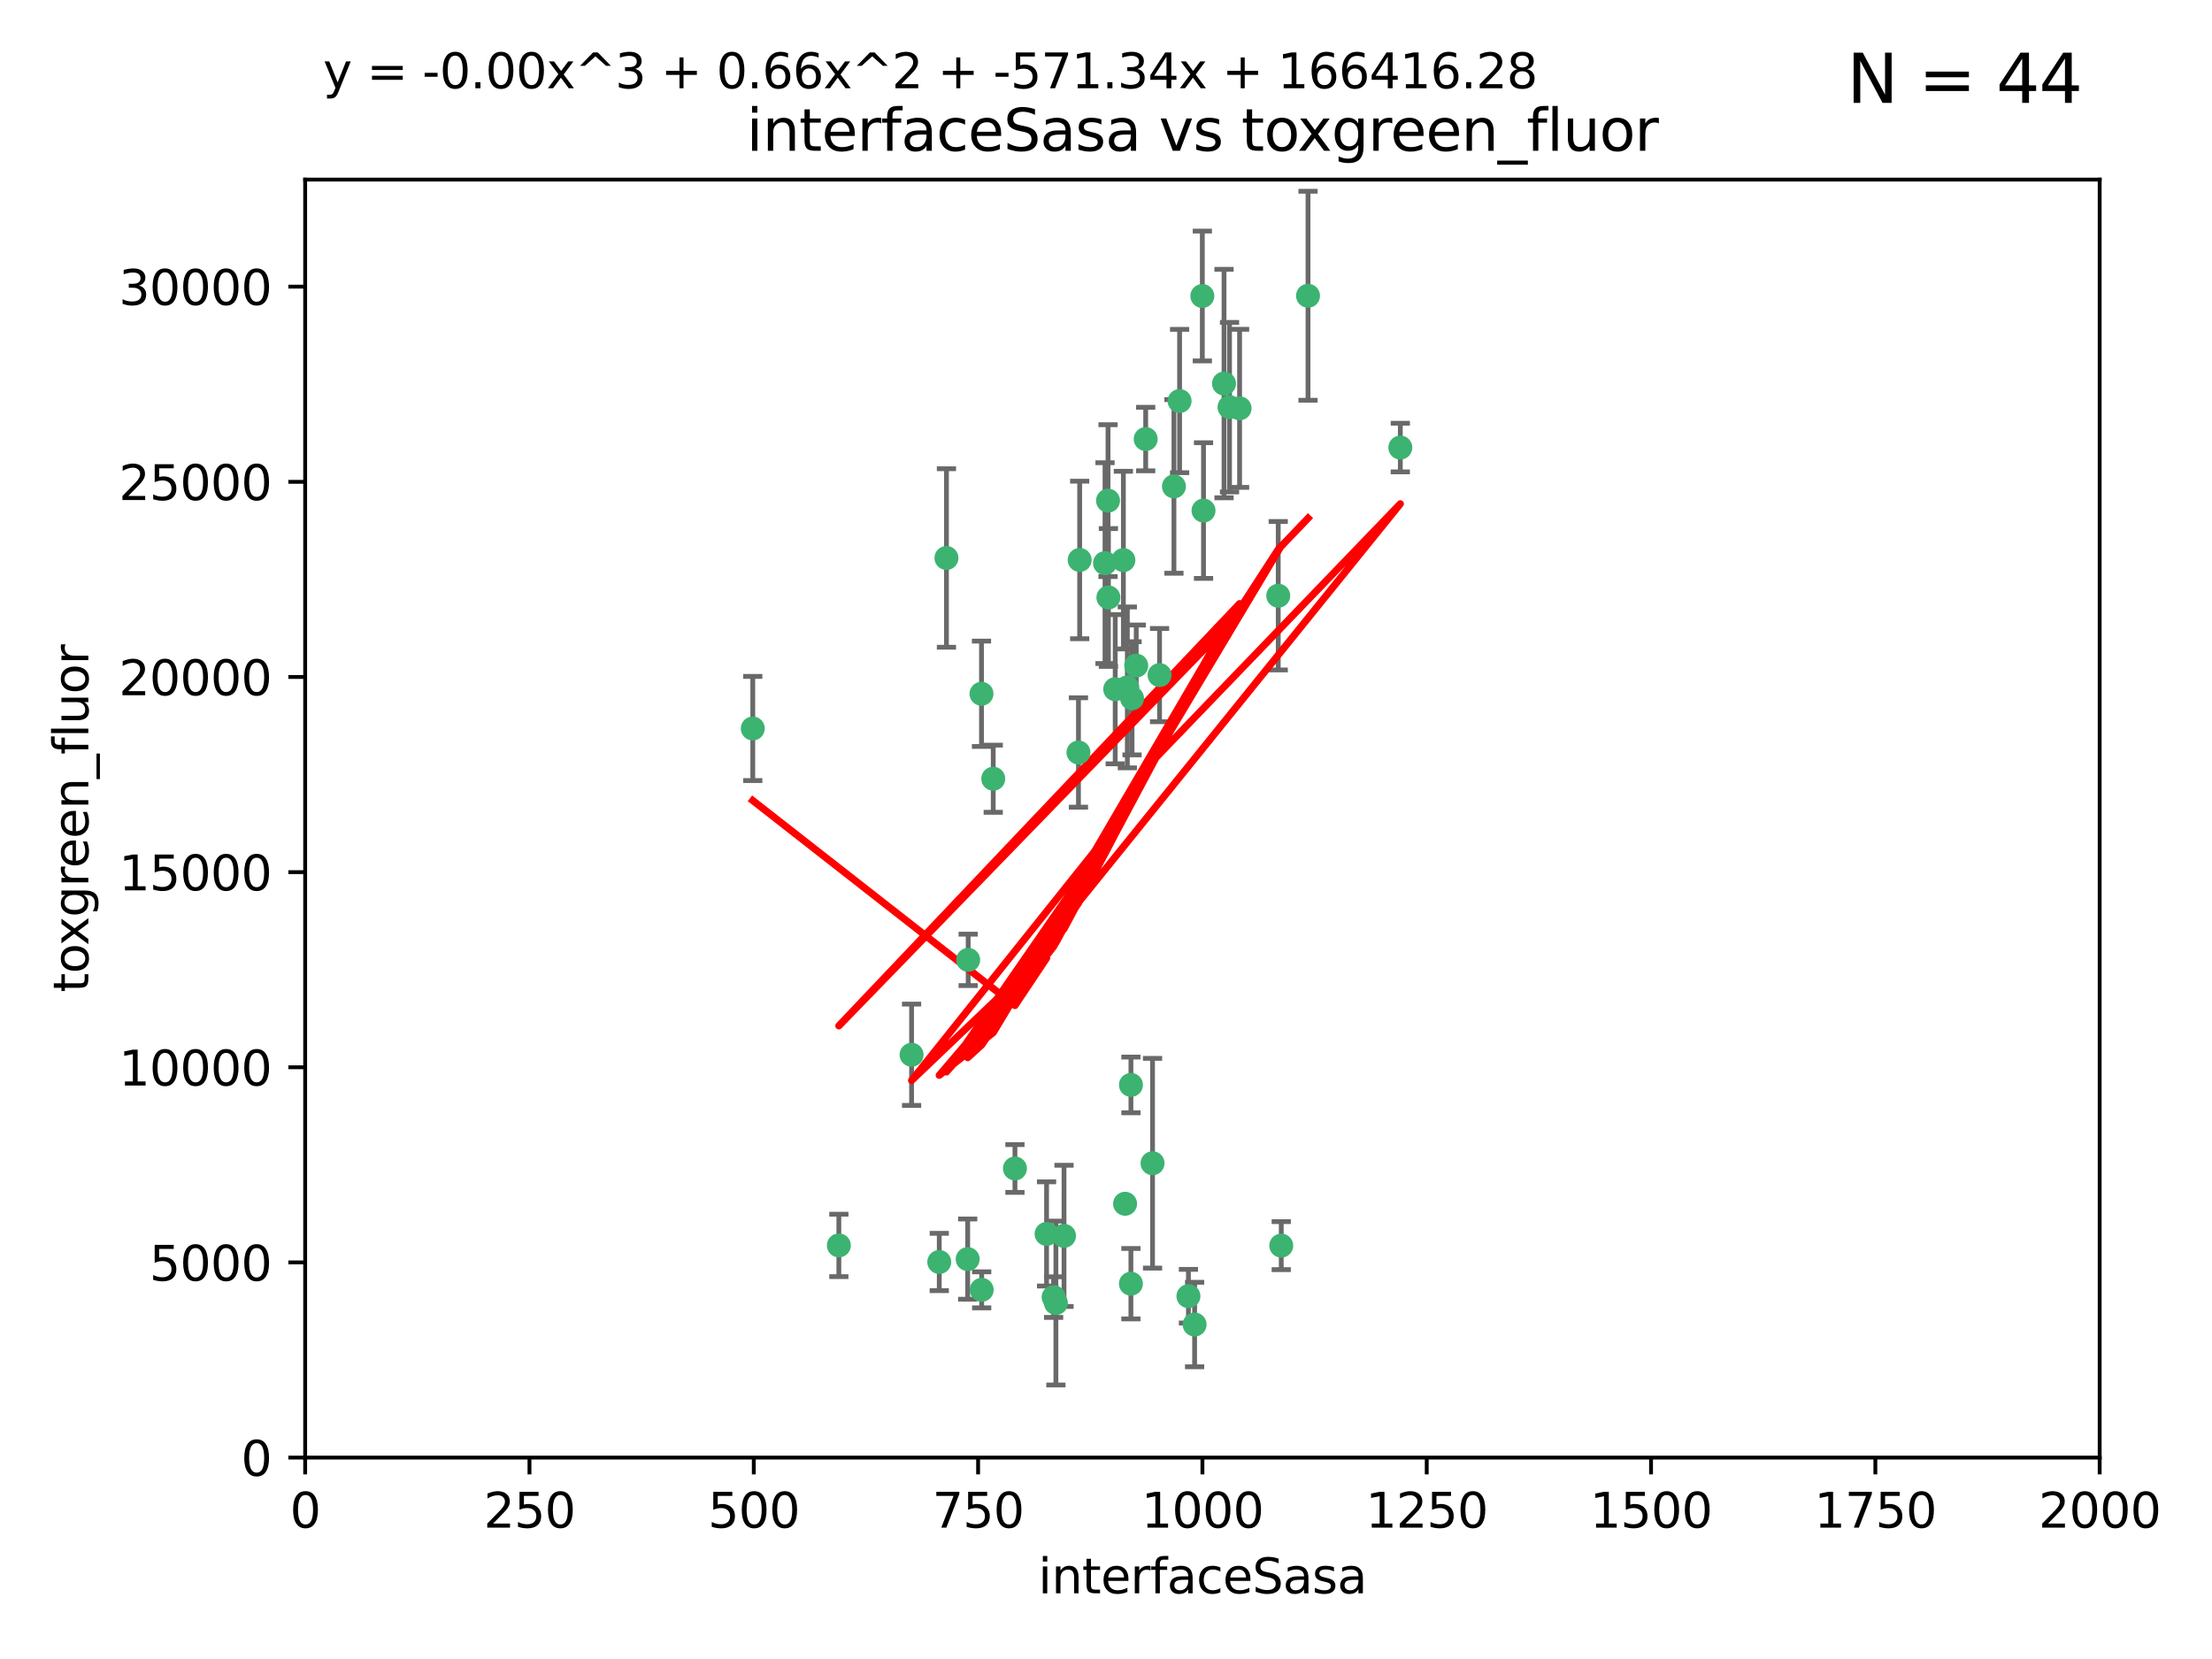<?xml version="1.0" encoding="utf-8" standalone="no"?>
<!DOCTYPE svg PUBLIC "-//W3C//DTD SVG 1.1//EN"
  "http://www.w3.org/Graphics/SVG/1.1/DTD/svg11.dtd">
<svg xmlns:xlink="http://www.w3.org/1999/xlink" width="460.8pt" height="345.6pt" viewBox="0 0 460.8 345.6" xmlns="http://www.w3.org/2000/svg" version="1.1">
 <defs>
  <style type="text/css">*{stroke-linejoin: round; stroke-linecap: butt}</style>
 </defs>
 <g id="figure_1">
  <g id="patch_1">
   <path d="M 0 345.6 
L 460.8 345.6 
L 460.8 0 
L 0 0 
z
" style="fill: #ffffff"/>
  </g>
  <g id="axes_1">
   <g id="patch_2">
    <path d="M 63.571 303.64 
L 437.4 303.64 
L 437.4 37.411 
L 63.571 37.411 
z
" style="fill: #ffffff"/>
   </g>
   <g id="PathCollection_1">
    <defs>
     <path id="m8b35c29a46" d="M 0 1.118 
C 0.297 1.118 0.581 1 0.791 0.791 
C 1 0.581 1.118 0.297 1.118 0 
C 1.118 -0.297 1 -0.581 0.791 -0.791 
C 0.581 -1 0.297 -1.118 0 -1.118 
C -0.297 -1.118 -0.581 -1 -0.791 -0.791 
C -1 -0.581 -1.118 -0.297 -1.118 0 
C -1.118 0.297 -1 0.581 -0.791 0.791 
C -0.581 1 -0.297 1.118 0 1.118 
z
" style="stroke: #3cb371"/>
    </defs>
    <g clip-path="url(#pf14ce7b356)">
     <use xlink:href="#m8b35c29a46" x="272.484" y="61.614" style="fill: #3cb371; stroke: #3cb371"/>
     <use xlink:href="#m8b35c29a46" x="266.28" y="124.1" style="fill: #3cb371; stroke: #3cb371"/>
     <use xlink:href="#m8b35c29a46" x="250.716" y="106.358" style="fill: #3cb371; stroke: #3cb371"/>
     <use xlink:href="#m8b35c29a46" x="254.987" y="79.9" style="fill: #3cb371; stroke: #3cb371"/>
     <use xlink:href="#m8b35c29a46" x="174.75" y="259.442" style="fill: #3cb371; stroke: #3cb371"/>
     <use xlink:href="#m8b35c29a46" x="258.229" y="85.062" style="fill: #3cb371; stroke: #3cb371"/>
     <use xlink:href="#m8b35c29a46" x="241.557" y="140.634" style="fill: #3cb371; stroke: #3cb371"/>
     <use xlink:href="#m8b35c29a46" x="230.194" y="117.306" style="fill: #3cb371; stroke: #3cb371"/>
     <use xlink:href="#m8b35c29a46" x="244.553" y="101.33" style="fill: #3cb371; stroke: #3cb371"/>
     <use xlink:href="#m8b35c29a46" x="232.318" y="143.574" style="fill: #3cb371; stroke: #3cb371"/>
     <use xlink:href="#m8b35c29a46" x="256.134" y="84.817" style="fill: #3cb371; stroke: #3cb371"/>
     <use xlink:href="#m8b35c29a46" x="234.02" y="116.682" style="fill: #3cb371; stroke: #3cb371"/>
     <use xlink:href="#m8b35c29a46" x="238.669" y="91.463" style="fill: #3cb371; stroke: #3cb371"/>
     <use xlink:href="#m8b35c29a46" x="245.731" y="83.54" style="fill: #3cb371; stroke: #3cb371"/>
     <use xlink:href="#m8b35c29a46" x="266.908" y="259.488" style="fill: #3cb371; stroke: #3cb371"/>
     <use xlink:href="#m8b35c29a46" x="240.095" y="242.324" style="fill: #3cb371; stroke: #3cb371"/>
     <use xlink:href="#m8b35c29a46" x="291.711" y="93.237" style="fill: #3cb371; stroke: #3cb371"/>
     <use xlink:href="#m8b35c29a46" x="224.916" y="116.65" style="fill: #3cb371; stroke: #3cb371"/>
     <use xlink:href="#m8b35c29a46" x="250.465" y="61.664" style="fill: #3cb371; stroke: #3cb371"/>
     <use xlink:href="#m8b35c29a46" x="204.462" y="144.527" style="fill: #3cb371; stroke: #3cb371"/>
     <use xlink:href="#m8b35c29a46" x="201.688" y="199.958" style="fill: #3cb371; stroke: #3cb371"/>
     <use xlink:href="#m8b35c29a46" x="230.822" y="104.293" style="fill: #3cb371; stroke: #3cb371"/>
     <use xlink:href="#m8b35c29a46" x="224.662" y="156.754" style="fill: #3cb371; stroke: #3cb371"/>
     <use xlink:href="#m8b35c29a46" x="204.503" y="268.694" style="fill: #3cb371; stroke: #3cb371"/>
     <use xlink:href="#m8b35c29a46" x="236.699" y="138.657" style="fill: #3cb371; stroke: #3cb371"/>
     <use xlink:href="#m8b35c29a46" x="230.901" y="124.464" style="fill: #3cb371; stroke: #3cb371"/>
     <use xlink:href="#m8b35c29a46" x="234.375" y="250.767" style="fill: #3cb371; stroke: #3cb371"/>
     <use xlink:href="#m8b35c29a46" x="221.654" y="257.451" style="fill: #3cb371; stroke: #3cb371"/>
     <use xlink:href="#m8b35c29a46" x="195.666" y="262.896" style="fill: #3cb371; stroke: #3cb371"/>
     <use xlink:href="#m8b35c29a46" x="206.91" y="162.223" style="fill: #3cb371; stroke: #3cb371"/>
     <use xlink:href="#m8b35c29a46" x="235.596" y="226.007" style="fill: #3cb371; stroke: #3cb371"/>
     <use xlink:href="#m8b35c29a46" x="247.573" y="270.018" style="fill: #3cb371; stroke: #3cb371"/>
     <use xlink:href="#m8b35c29a46" x="235.59" y="267.417" style="fill: #3cb371; stroke: #3cb371"/>
     <use xlink:href="#m8b35c29a46" x="201.587" y="262.293" style="fill: #3cb371; stroke: #3cb371"/>
     <use xlink:href="#m8b35c29a46" x="219.488" y="270.21" style="fill: #3cb371; stroke: #3cb371"/>
     <use xlink:href="#m8b35c29a46" x="248.859" y="275.924" style="fill: #3cb371; stroke: #3cb371"/>
     <use xlink:href="#m8b35c29a46" x="235.826" y="145.468" style="fill: #3cb371; stroke: #3cb371"/>
     <use xlink:href="#m8b35c29a46" x="219.963" y="271.445" style="fill: #3cb371; stroke: #3cb371"/>
     <use xlink:href="#m8b35c29a46" x="189.899" y="219.726" style="fill: #3cb371; stroke: #3cb371"/>
     <use xlink:href="#m8b35c29a46" x="234.846" y="143.2" style="fill: #3cb371; stroke: #3cb371"/>
     <use xlink:href="#m8b35c29a46" x="197.163" y="116.24" style="fill: #3cb371; stroke: #3cb371"/>
     <use xlink:href="#m8b35c29a46" x="218.019" y="257.051" style="fill: #3cb371; stroke: #3cb371"/>
     <use xlink:href="#m8b35c29a46" x="211.432" y="243.416" style="fill: #3cb371; stroke: #3cb371"/>
     <use xlink:href="#m8b35c29a46" x="156.817" y="151.755" style="fill: #3cb371; stroke: #3cb371"/>
    </g>
   </g>
   <g id="matplotlib.axis_1">
    <g id="xtick_1">
     <g id="line2d_1">
      <defs>
       <path id="md359448b0b" d="M 0 0 
L 0 3.5 
" style="stroke: #000000; stroke-width: 0.8"/>
      </defs>
      <g>
       <use xlink:href="#md359448b0b" x="63.571" y="303.64" style="stroke: #000000; stroke-width: 0.8"/>
      </g>
     </g>
     <g id="text_1">
      <!-- 0 -->
      <g transform="translate(60.39 318.238)scale(0.1 -0.1)">
       <defs>
        <path id="DejaVuSans-30" d="M 2034 4250 
Q 1547 4250 1301 3770 
Q 1056 3291 1056 2328 
Q 1056 1369 1301 889 
Q 1547 409 2034 409 
Q 2525 409 2770 889 
Q 3016 1369 3016 2328 
Q 3016 3291 2770 3770 
Q 2525 4250 2034 4250 
z
M 2034 4750 
Q 2819 4750 3233 4129 
Q 3647 3509 3647 2328 
Q 3647 1150 3233 529 
Q 2819 -91 2034 -91 
Q 1250 -91 836 529 
Q 422 1150 422 2328 
Q 422 3509 836 4129 
Q 1250 4750 2034 4750 
z
" transform="scale(0.016)"/>
       </defs>
       <use xlink:href="#DejaVuSans-30"/>
      </g>
     </g>
    </g>
    <g id="xtick_2">
     <g id="line2d_2">
      <g>
       <use xlink:href="#md359448b0b" x="110.3" y="303.64" style="stroke: #000000; stroke-width: 0.8"/>
      </g>
     </g>
     <g id="text_2">
      <!-- 250 -->
      <g transform="translate(100.756 318.238)scale(0.1 -0.1)">
       <defs>
        <path id="DejaVuSans-32" d="M 1228 531 
L 3431 531 
L 3431 0 
L 469 0 
L 469 531 
Q 828 903 1448 1529 
Q 2069 2156 2228 2338 
Q 2531 2678 2651 2914 
Q 2772 3150 2772 3378 
Q 2772 3750 2511 3984 
Q 2250 4219 1831 4219 
Q 1534 4219 1204 4116 
Q 875 4013 500 3803 
L 500 4441 
Q 881 4594 1212 4672 
Q 1544 4750 1819 4750 
Q 2544 4750 2975 4387 
Q 3406 4025 3406 3419 
Q 3406 3131 3298 2873 
Q 3191 2616 2906 2266 
Q 2828 2175 2409 1742 
Q 1991 1309 1228 531 
z
" transform="scale(0.016)"/>
        <path id="DejaVuSans-35" d="M 691 4666 
L 3169 4666 
L 3169 4134 
L 1269 4134 
L 1269 2991 
Q 1406 3038 1543 3061 
Q 1681 3084 1819 3084 
Q 2600 3084 3056 2656 
Q 3513 2228 3513 1497 
Q 3513 744 3044 326 
Q 2575 -91 1722 -91 
Q 1428 -91 1123 -41 
Q 819 9 494 109 
L 494 744 
Q 775 591 1075 516 
Q 1375 441 1709 441 
Q 2250 441 2565 725 
Q 2881 1009 2881 1497 
Q 2881 1984 2565 2268 
Q 2250 2553 1709 2553 
Q 1456 2553 1204 2497 
Q 953 2441 691 2322 
L 691 4666 
z
" transform="scale(0.016)"/>
       </defs>
       <use xlink:href="#DejaVuSans-32"/>
       <use xlink:href="#DejaVuSans-35" x="63.623"/>
       <use xlink:href="#DejaVuSans-30" x="127.246"/>
      </g>
     </g>
    </g>
    <g id="xtick_3">
     <g id="line2d_3">
      <g>
       <use xlink:href="#md359448b0b" x="157.028" y="303.64" style="stroke: #000000; stroke-width: 0.8"/>
      </g>
     </g>
     <g id="text_3">
      <!-- 500 -->
      <g transform="translate(147.485 318.238)scale(0.1 -0.1)">
       <use xlink:href="#DejaVuSans-35"/>
       <use xlink:href="#DejaVuSans-30" x="63.623"/>
       <use xlink:href="#DejaVuSans-30" x="127.246"/>
      </g>
     </g>
    </g>
    <g id="xtick_4">
     <g id="line2d_4">
      <g>
       <use xlink:href="#md359448b0b" x="203.757" y="303.64" style="stroke: #000000; stroke-width: 0.8"/>
      </g>
     </g>
     <g id="text_4">
      <!-- 750 -->
      <g transform="translate(194.213 318.238)scale(0.1 -0.1)">
       <defs>
        <path id="DejaVuSans-37" d="M 525 4666 
L 3525 4666 
L 3525 4397 
L 1831 0 
L 1172 0 
L 2766 4134 
L 525 4134 
L 525 4666 
z
" transform="scale(0.016)"/>
       </defs>
       <use xlink:href="#DejaVuSans-37"/>
       <use xlink:href="#DejaVuSans-35" x="63.623"/>
       <use xlink:href="#DejaVuSans-30" x="127.246"/>
      </g>
     </g>
    </g>
    <g id="xtick_5">
     <g id="line2d_5">
      <g>
       <use xlink:href="#md359448b0b" x="250.486" y="303.64" style="stroke: #000000; stroke-width: 0.8"/>
      </g>
     </g>
     <g id="text_5">
      <!-- 1000 -->
      <g transform="translate(237.761 318.238)scale(0.1 -0.1)">
       <defs>
        <path id="DejaVuSans-31" d="M 794 531 
L 1825 531 
L 1825 4091 
L 703 3866 
L 703 4441 
L 1819 4666 
L 2450 4666 
L 2450 531 
L 3481 531 
L 3481 0 
L 794 0 
L 794 531 
z
" transform="scale(0.016)"/>
       </defs>
       <use xlink:href="#DejaVuSans-31"/>
       <use xlink:href="#DejaVuSans-30" x="63.623"/>
       <use xlink:href="#DejaVuSans-30" x="127.246"/>
       <use xlink:href="#DejaVuSans-30" x="190.869"/>
      </g>
     </g>
    </g>
    <g id="xtick_6">
     <g id="line2d_6">
      <g>
       <use xlink:href="#md359448b0b" x="297.214" y="303.64" style="stroke: #000000; stroke-width: 0.8"/>
      </g>
     </g>
     <g id="text_6">
      <!-- 1250 -->
      <g transform="translate(284.489 318.238)scale(0.1 -0.1)">
       <use xlink:href="#DejaVuSans-31"/>
       <use xlink:href="#DejaVuSans-32" x="63.623"/>
       <use xlink:href="#DejaVuSans-35" x="127.246"/>
       <use xlink:href="#DejaVuSans-30" x="190.869"/>
      </g>
     </g>
    </g>
    <g id="xtick_7">
     <g id="line2d_7">
      <g>
       <use xlink:href="#md359448b0b" x="343.943" y="303.64" style="stroke: #000000; stroke-width: 0.8"/>
      </g>
     </g>
     <g id="text_7">
      <!-- 1500 -->
      <g transform="translate(331.218 318.238)scale(0.1 -0.1)">
       <use xlink:href="#DejaVuSans-31"/>
       <use xlink:href="#DejaVuSans-35" x="63.623"/>
       <use xlink:href="#DejaVuSans-30" x="127.246"/>
       <use xlink:href="#DejaVuSans-30" x="190.869"/>
      </g>
     </g>
    </g>
    <g id="xtick_8">
     <g id="line2d_8">
      <g>
       <use xlink:href="#md359448b0b" x="390.671" y="303.64" style="stroke: #000000; stroke-width: 0.8"/>
      </g>
     </g>
     <g id="text_8">
      <!-- 1750 -->
      <g transform="translate(377.946 318.238)scale(0.1 -0.1)">
       <use xlink:href="#DejaVuSans-31"/>
       <use xlink:href="#DejaVuSans-37" x="63.623"/>
       <use xlink:href="#DejaVuSans-35" x="127.246"/>
       <use xlink:href="#DejaVuSans-30" x="190.869"/>
      </g>
     </g>
    </g>
    <g id="xtick_9">
     <g id="line2d_9">
      <g>
       <use xlink:href="#md359448b0b" x="437.4" y="303.64" style="stroke: #000000; stroke-width: 0.8"/>
      </g>
     </g>
     <g id="text_9">
      <!-- 2000 -->
      <g transform="translate(424.675 318.238)scale(0.1 -0.1)">
       <use xlink:href="#DejaVuSans-32"/>
       <use xlink:href="#DejaVuSans-30" x="63.623"/>
       <use xlink:href="#DejaVuSans-30" x="127.246"/>
       <use xlink:href="#DejaVuSans-30" x="190.869"/>
      </g>
     </g>
    </g>
    <g id="text_10">
     <!-- interfaceSasa -->
     <g transform="translate(216.279 331.917)scale(0.1 -0.1)">
      <defs>
       <path id="DejaVuSans-69" d="M 603 3500 
L 1178 3500 
L 1178 0 
L 603 0 
L 603 3500 
z
M 603 4863 
L 1178 4863 
L 1178 4134 
L 603 4134 
L 603 4863 
z
" transform="scale(0.016)"/>
       <path id="DejaVuSans-6e" d="M 3513 2113 
L 3513 0 
L 2938 0 
L 2938 2094 
Q 2938 2591 2744 2837 
Q 2550 3084 2163 3084 
Q 1697 3084 1428 2787 
Q 1159 2491 1159 1978 
L 1159 0 
L 581 0 
L 581 3500 
L 1159 3500 
L 1159 2956 
Q 1366 3272 1645 3428 
Q 1925 3584 2291 3584 
Q 2894 3584 3203 3211 
Q 3513 2838 3513 2113 
z
" transform="scale(0.016)"/>
       <path id="DejaVuSans-74" d="M 1172 4494 
L 1172 3500 
L 2356 3500 
L 2356 3053 
L 1172 3053 
L 1172 1153 
Q 1172 725 1289 603 
Q 1406 481 1766 481 
L 2356 481 
L 2356 0 
L 1766 0 
Q 1100 0 847 248 
Q 594 497 594 1153 
L 594 3053 
L 172 3053 
L 172 3500 
L 594 3500 
L 594 4494 
L 1172 4494 
z
" transform="scale(0.016)"/>
       <path id="DejaVuSans-65" d="M 3597 1894 
L 3597 1613 
L 953 1613 
Q 991 1019 1311 708 
Q 1631 397 2203 397 
Q 2534 397 2845 478 
Q 3156 559 3463 722 
L 3463 178 
Q 3153 47 2828 -22 
Q 2503 -91 2169 -91 
Q 1331 -91 842 396 
Q 353 884 353 1716 
Q 353 2575 817 3079 
Q 1281 3584 2069 3584 
Q 2775 3584 3186 3129 
Q 3597 2675 3597 1894 
z
M 3022 2063 
Q 3016 2534 2758 2815 
Q 2500 3097 2075 3097 
Q 1594 3097 1305 2825 
Q 1016 2553 972 2059 
L 3022 2063 
z
" transform="scale(0.016)"/>
       <path id="DejaVuSans-72" d="M 2631 2963 
Q 2534 3019 2420 3045 
Q 2306 3072 2169 3072 
Q 1681 3072 1420 2755 
Q 1159 2438 1159 1844 
L 1159 0 
L 581 0 
L 581 3500 
L 1159 3500 
L 1159 2956 
Q 1341 3275 1631 3429 
Q 1922 3584 2338 3584 
Q 2397 3584 2469 3576 
Q 2541 3569 2628 3553 
L 2631 2963 
z
" transform="scale(0.016)"/>
       <path id="DejaVuSans-66" d="M 2375 4863 
L 2375 4384 
L 1825 4384 
Q 1516 4384 1395 4259 
Q 1275 4134 1275 3809 
L 1275 3500 
L 2222 3500 
L 2222 3053 
L 1275 3053 
L 1275 0 
L 697 0 
L 697 3053 
L 147 3053 
L 147 3500 
L 697 3500 
L 697 3744 
Q 697 4328 969 4595 
Q 1241 4863 1831 4863 
L 2375 4863 
z
" transform="scale(0.016)"/>
       <path id="DejaVuSans-61" d="M 2194 1759 
Q 1497 1759 1228 1600 
Q 959 1441 959 1056 
Q 959 750 1161 570 
Q 1363 391 1709 391 
Q 2188 391 2477 730 
Q 2766 1069 2766 1631 
L 2766 1759 
L 2194 1759 
z
M 3341 1997 
L 3341 0 
L 2766 0 
L 2766 531 
Q 2569 213 2275 61 
Q 1981 -91 1556 -91 
Q 1019 -91 701 211 
Q 384 513 384 1019 
Q 384 1609 779 1909 
Q 1175 2209 1959 2209 
L 2766 2209 
L 2766 2266 
Q 2766 2663 2505 2880 
Q 2244 3097 1772 3097 
Q 1472 3097 1187 3025 
Q 903 2953 641 2809 
L 641 3341 
Q 956 3463 1253 3523 
Q 1550 3584 1831 3584 
Q 2591 3584 2966 3190 
Q 3341 2797 3341 1997 
z
" transform="scale(0.016)"/>
       <path id="DejaVuSans-63" d="M 3122 3366 
L 3122 2828 
Q 2878 2963 2633 3030 
Q 2388 3097 2138 3097 
Q 1578 3097 1268 2742 
Q 959 2388 959 1747 
Q 959 1106 1268 751 
Q 1578 397 2138 397 
Q 2388 397 2633 464 
Q 2878 531 3122 666 
L 3122 134 
Q 2881 22 2623 -34 
Q 2366 -91 2075 -91 
Q 1284 -91 818 406 
Q 353 903 353 1747 
Q 353 2603 823 3093 
Q 1294 3584 2113 3584 
Q 2378 3584 2631 3529 
Q 2884 3475 3122 3366 
z
" transform="scale(0.016)"/>
       <path id="DejaVuSans-53" d="M 3425 4513 
L 3425 3897 
Q 3066 4069 2747 4153 
Q 2428 4238 2131 4238 
Q 1616 4238 1336 4038 
Q 1056 3838 1056 3469 
Q 1056 3159 1242 3001 
Q 1428 2844 1947 2747 
L 2328 2669 
Q 3034 2534 3370 2195 
Q 3706 1856 3706 1288 
Q 3706 609 3251 259 
Q 2797 -91 1919 -91 
Q 1588 -91 1214 -16 
Q 841 59 441 206 
L 441 856 
Q 825 641 1194 531 
Q 1563 422 1919 422 
Q 2459 422 2753 634 
Q 3047 847 3047 1241 
Q 3047 1584 2836 1778 
Q 2625 1972 2144 2069 
L 1759 2144 
Q 1053 2284 737 2584 
Q 422 2884 422 3419 
Q 422 4038 858 4394 
Q 1294 4750 2059 4750 
Q 2388 4750 2728 4690 
Q 3069 4631 3425 4513 
z
" transform="scale(0.016)"/>
       <path id="DejaVuSans-73" d="M 2834 3397 
L 2834 2853 
Q 2591 2978 2328 3040 
Q 2066 3103 1784 3103 
Q 1356 3103 1142 2972 
Q 928 2841 928 2578 
Q 928 2378 1081 2264 
Q 1234 2150 1697 2047 
L 1894 2003 
Q 2506 1872 2764 1633 
Q 3022 1394 3022 966 
Q 3022 478 2636 193 
Q 2250 -91 1575 -91 
Q 1294 -91 989 -36 
Q 684 19 347 128 
L 347 722 
Q 666 556 975 473 
Q 1284 391 1588 391 
Q 1994 391 2212 530 
Q 2431 669 2431 922 
Q 2431 1156 2273 1281 
Q 2116 1406 1581 1522 
L 1381 1569 
Q 847 1681 609 1914 
Q 372 2147 372 2553 
Q 372 3047 722 3315 
Q 1072 3584 1716 3584 
Q 2034 3584 2315 3537 
Q 2597 3491 2834 3397 
z
" transform="scale(0.016)"/>
      </defs>
      <use xlink:href="#DejaVuSans-69"/>
      <use xlink:href="#DejaVuSans-6e" x="27.783"/>
      <use xlink:href="#DejaVuSans-74" x="91.162"/>
      <use xlink:href="#DejaVuSans-65" x="130.371"/>
      <use xlink:href="#DejaVuSans-72" x="191.895"/>
      <use xlink:href="#DejaVuSans-66" x="233.008"/>
      <use xlink:href="#DejaVuSans-61" x="268.213"/>
      <use xlink:href="#DejaVuSans-63" x="329.492"/>
      <use xlink:href="#DejaVuSans-65" x="384.473"/>
      <use xlink:href="#DejaVuSans-53" x="445.996"/>
      <use xlink:href="#DejaVuSans-61" x="509.473"/>
      <use xlink:href="#DejaVuSans-73" x="570.752"/>
      <use xlink:href="#DejaVuSans-61" x="622.852"/>
     </g>
    </g>
   </g>
   <g id="matplotlib.axis_2">
    <g id="ytick_1">
     <g id="line2d_10">
      <defs>
       <path id="md08a717a4f" d="M 0 0 
L -3.5 0 
" style="stroke: #000000; stroke-width: 0.8"/>
      </defs>
      <g>
       <use xlink:href="#md08a717a4f" x="63.571" y="303.64" style="stroke: #000000; stroke-width: 0.8"/>
      </g>
     </g>
     <g id="text_11">
      <!-- 0 -->
      <g transform="translate(50.209 307.439)scale(0.1 -0.1)">
       <use xlink:href="#DejaVuSans-30"/>
      </g>
     </g>
    </g>
    <g id="ytick_2">
     <g id="line2d_11">
      <g>
       <use xlink:href="#md08a717a4f" x="63.571" y="262.986" style="stroke: #000000; stroke-width: 0.8"/>
      </g>
     </g>
     <g id="text_12">
      <!-- 5000 -->
      <g transform="translate(31.121 266.786)scale(0.1 -0.1)">
       <use xlink:href="#DejaVuSans-35"/>
       <use xlink:href="#DejaVuSans-30" x="63.623"/>
       <use xlink:href="#DejaVuSans-30" x="127.246"/>
       <use xlink:href="#DejaVuSans-30" x="190.869"/>
      </g>
     </g>
    </g>
    <g id="ytick_3">
     <g id="line2d_12">
      <g>
       <use xlink:href="#md08a717a4f" x="63.571" y="222.333" style="stroke: #000000; stroke-width: 0.8"/>
      </g>
     </g>
     <g id="text_13">
      <!-- 10000 -->
      <g transform="translate(24.759 226.132)scale(0.1 -0.1)">
       <use xlink:href="#DejaVuSans-31"/>
       <use xlink:href="#DejaVuSans-30" x="63.623"/>
       <use xlink:href="#DejaVuSans-30" x="127.246"/>
       <use xlink:href="#DejaVuSans-30" x="190.869"/>
       <use xlink:href="#DejaVuSans-30" x="254.492"/>
      </g>
     </g>
    </g>
    <g id="ytick_4">
     <g id="line2d_13">
      <g>
       <use xlink:href="#md08a717a4f" x="63.571" y="181.679" style="stroke: #000000; stroke-width: 0.8"/>
      </g>
     </g>
     <g id="text_14">
      <!-- 15000 -->
      <g transform="translate(24.759 185.478)scale(0.1 -0.1)">
       <use xlink:href="#DejaVuSans-31"/>
       <use xlink:href="#DejaVuSans-35" x="63.623"/>
       <use xlink:href="#DejaVuSans-30" x="127.246"/>
       <use xlink:href="#DejaVuSans-30" x="190.869"/>
       <use xlink:href="#DejaVuSans-30" x="254.492"/>
      </g>
     </g>
    </g>
    <g id="ytick_5">
     <g id="line2d_14">
      <g>
       <use xlink:href="#md08a717a4f" x="63.571" y="141.026" style="stroke: #000000; stroke-width: 0.8"/>
      </g>
     </g>
     <g id="text_15">
      <!-- 20000 -->
      <g transform="translate(24.759 144.825)scale(0.1 -0.1)">
       <use xlink:href="#DejaVuSans-32"/>
       <use xlink:href="#DejaVuSans-30" x="63.623"/>
       <use xlink:href="#DejaVuSans-30" x="127.246"/>
       <use xlink:href="#DejaVuSans-30" x="190.869"/>
       <use xlink:href="#DejaVuSans-30" x="254.492"/>
      </g>
     </g>
    </g>
    <g id="ytick_6">
     <g id="line2d_15">
      <g>
       <use xlink:href="#md08a717a4f" x="63.571" y="100.372" style="stroke: #000000; stroke-width: 0.8"/>
      </g>
     </g>
     <g id="text_16">
      <!-- 25000 -->
      <g transform="translate(24.759 104.171)scale(0.1 -0.1)">
       <use xlink:href="#DejaVuSans-32"/>
       <use xlink:href="#DejaVuSans-35" x="63.623"/>
       <use xlink:href="#DejaVuSans-30" x="127.246"/>
       <use xlink:href="#DejaVuSans-30" x="190.869"/>
       <use xlink:href="#DejaVuSans-30" x="254.492"/>
      </g>
     </g>
    </g>
    <g id="ytick_7">
     <g id="line2d_16">
      <g>
       <use xlink:href="#md08a717a4f" x="63.571" y="59.718" style="stroke: #000000; stroke-width: 0.8"/>
      </g>
     </g>
     <g id="text_17">
      <!-- 30000 -->
      <g transform="translate(24.759 63.518)scale(0.1 -0.1)">
       <defs>
        <path id="DejaVuSans-33" d="M 2597 2516 
Q 3050 2419 3304 2112 
Q 3559 1806 3559 1356 
Q 3559 666 3084 287 
Q 2609 -91 1734 -91 
Q 1441 -91 1130 -33 
Q 819 25 488 141 
L 488 750 
Q 750 597 1062 519 
Q 1375 441 1716 441 
Q 2309 441 2620 675 
Q 2931 909 2931 1356 
Q 2931 1769 2642 2001 
Q 2353 2234 1838 2234 
L 1294 2234 
L 1294 2753 
L 1863 2753 
Q 2328 2753 2575 2939 
Q 2822 3125 2822 3475 
Q 2822 3834 2567 4026 
Q 2313 4219 1838 4219 
Q 1578 4219 1281 4162 
Q 984 4106 628 3988 
L 628 4550 
Q 988 4650 1302 4700 
Q 1616 4750 1894 4750 
Q 2613 4750 3031 4423 
Q 3450 4097 3450 3541 
Q 3450 3153 3228 2886 
Q 3006 2619 2597 2516 
z
" transform="scale(0.016)"/>
       </defs>
       <use xlink:href="#DejaVuSans-33"/>
       <use xlink:href="#DejaVuSans-30" x="63.623"/>
       <use xlink:href="#DejaVuSans-30" x="127.246"/>
       <use xlink:href="#DejaVuSans-30" x="190.869"/>
       <use xlink:href="#DejaVuSans-30" x="254.492"/>
      </g>
     </g>
    </g>
    <g id="text_18">
     <!-- toxgreen_fluor -->
     <g transform="translate(18.401 206.72)rotate(-90)scale(0.1 -0.1)">
      <defs>
       <path id="DejaVuSans-6f" d="M 1959 3097 
Q 1497 3097 1228 2736 
Q 959 2375 959 1747 
Q 959 1119 1226 758 
Q 1494 397 1959 397 
Q 2419 397 2687 759 
Q 2956 1122 2956 1747 
Q 2956 2369 2687 2733 
Q 2419 3097 1959 3097 
z
M 1959 3584 
Q 2709 3584 3137 3096 
Q 3566 2609 3566 1747 
Q 3566 888 3137 398 
Q 2709 -91 1959 -91 
Q 1206 -91 779 398 
Q 353 888 353 1747 
Q 353 2609 779 3096 
Q 1206 3584 1959 3584 
z
" transform="scale(0.016)"/>
       <path id="DejaVuSans-78" d="M 3513 3500 
L 2247 1797 
L 3578 0 
L 2900 0 
L 1881 1375 
L 863 0 
L 184 0 
L 1544 1831 
L 300 3500 
L 978 3500 
L 1906 2253 
L 2834 3500 
L 3513 3500 
z
" transform="scale(0.016)"/>
       <path id="DejaVuSans-67" d="M 2906 1791 
Q 2906 2416 2648 2759 
Q 2391 3103 1925 3103 
Q 1463 3103 1205 2759 
Q 947 2416 947 1791 
Q 947 1169 1205 825 
Q 1463 481 1925 481 
Q 2391 481 2648 825 
Q 2906 1169 2906 1791 
z
M 3481 434 
Q 3481 -459 3084 -895 
Q 2688 -1331 1869 -1331 
Q 1566 -1331 1297 -1286 
Q 1028 -1241 775 -1147 
L 775 -588 
Q 1028 -725 1275 -790 
Q 1522 -856 1778 -856 
Q 2344 -856 2625 -561 
Q 2906 -266 2906 331 
L 2906 616 
Q 2728 306 2450 153 
Q 2172 0 1784 0 
Q 1141 0 747 490 
Q 353 981 353 1791 
Q 353 2603 747 3093 
Q 1141 3584 1784 3584 
Q 2172 3584 2450 3431 
Q 2728 3278 2906 2969 
L 2906 3500 
L 3481 3500 
L 3481 434 
z
" transform="scale(0.016)"/>
       <path id="DejaVuSans-5f" d="M 3263 -1063 
L 3263 -1509 
L -63 -1509 
L -63 -1063 
L 3263 -1063 
z
" transform="scale(0.016)"/>
       <path id="DejaVuSans-6c" d="M 603 4863 
L 1178 4863 
L 1178 0 
L 603 0 
L 603 4863 
z
" transform="scale(0.016)"/>
       <path id="DejaVuSans-75" d="M 544 1381 
L 544 3500 
L 1119 3500 
L 1119 1403 
Q 1119 906 1312 657 
Q 1506 409 1894 409 
Q 2359 409 2629 706 
Q 2900 1003 2900 1516 
L 2900 3500 
L 3475 3500 
L 3475 0 
L 2900 0 
L 2900 538 
Q 2691 219 2414 64 
Q 2138 -91 1772 -91 
Q 1169 -91 856 284 
Q 544 659 544 1381 
z
M 1991 3584 
L 1991 3584 
z
" transform="scale(0.016)"/>
      </defs>
      <use xlink:href="#DejaVuSans-74"/>
      <use xlink:href="#DejaVuSans-6f" x="39.209"/>
      <use xlink:href="#DejaVuSans-78" x="97.266"/>
      <use xlink:href="#DejaVuSans-67" x="156.445"/>
      <use xlink:href="#DejaVuSans-72" x="219.922"/>
      <use xlink:href="#DejaVuSans-65" x="258.785"/>
      <use xlink:href="#DejaVuSans-65" x="320.309"/>
      <use xlink:href="#DejaVuSans-6e" x="381.832"/>
      <use xlink:href="#DejaVuSans-5f" x="445.211"/>
      <use xlink:href="#DejaVuSans-66" x="495.211"/>
      <use xlink:href="#DejaVuSans-6c" x="530.416"/>
      <use xlink:href="#DejaVuSans-75" x="558.199"/>
      <use xlink:href="#DejaVuSans-6f" x="621.578"/>
      <use xlink:href="#DejaVuSans-72" x="682.76"/>
     </g>
    </g>
   </g>
   <g id="LineCollection_1">
    <path d="M 272.484 83.38 
L 272.484 39.848 
" clip-path="url(#pf14ce7b356)" style="fill: none; stroke: #696969"/>
    <path d="M 266.28 139.562 
L 266.28 108.638 
" clip-path="url(#pf14ce7b356)" style="fill: none; stroke: #696969"/>
    <path d="M 250.716 120.489 
L 250.716 92.227 
" clip-path="url(#pf14ce7b356)" style="fill: none; stroke: #696969"/>
    <path d="M 254.987 103.698 
L 254.987 56.102 
" clip-path="url(#pf14ce7b356)" style="fill: none; stroke: #696969"/>
    <path d="M 174.75 265.941 
L 174.75 252.944 
" clip-path="url(#pf14ce7b356)" style="fill: none; stroke: #696969"/>
    <path d="M 258.229 101.528 
L 258.229 68.595 
" clip-path="url(#pf14ce7b356)" style="fill: none; stroke: #696969"/>
    <path d="M 241.557 150.349 
L 241.557 130.92 
" clip-path="url(#pf14ce7b356)" style="fill: none; stroke: #696969"/>
    <path d="M 230.194 138.218 
L 230.194 96.393 
" clip-path="url(#pf14ce7b356)" style="fill: none; stroke: #696969"/>
    <path d="M 244.553 119.415 
L 244.553 83.245 
" clip-path="url(#pf14ce7b356)" style="fill: none; stroke: #696969"/>
    <path d="M 232.318 159.116 
L 232.318 128.031 
" clip-path="url(#pf14ce7b356)" style="fill: none; stroke: #696969"/>
    <path d="M 256.134 102.476 
L 256.134 67.157 
" clip-path="url(#pf14ce7b356)" style="fill: none; stroke: #696969"/>
    <path d="M 234.02 135.19 
L 234.02 98.175 
" clip-path="url(#pf14ce7b356)" style="fill: none; stroke: #696969"/>
    <path d="M 238.669 98.075 
L 238.669 84.85 
" clip-path="url(#pf14ce7b356)" style="fill: none; stroke: #696969"/>
    <path d="M 245.731 98.468 
L 245.731 68.613 
" clip-path="url(#pf14ce7b356)" style="fill: none; stroke: #696969"/>
    <path d="M 266.908 264.487 
L 266.908 254.489 
" clip-path="url(#pf14ce7b356)" style="fill: none; stroke: #696969"/>
    <path d="M 240.095 264.166 
L 240.095 220.481 
" clip-path="url(#pf14ce7b356)" style="fill: none; stroke: #696969"/>
    <path d="M 291.711 98.3 
L 291.711 88.175 
" clip-path="url(#pf14ce7b356)" style="fill: none; stroke: #696969"/>
    <path d="M 224.916 133.058 
L 224.916 100.243 
" clip-path="url(#pf14ce7b356)" style="fill: none; stroke: #696969"/>
    <path d="M 250.465 75.185 
L 250.465 48.142 
" clip-path="url(#pf14ce7b356)" style="fill: none; stroke: #696969"/>
    <path d="M 204.462 155.498 
L 204.462 133.556 
" clip-path="url(#pf14ce7b356)" style="fill: none; stroke: #696969"/>
    <path d="M 201.688 205.31 
L 201.688 194.605 
" clip-path="url(#pf14ce7b356)" style="fill: none; stroke: #696969"/>
    <path d="M 230.822 120.111 
L 230.822 88.475 
" clip-path="url(#pf14ce7b356)" style="fill: none; stroke: #696969"/>
    <path d="M 224.662 168.148 
L 224.662 145.359 
" clip-path="url(#pf14ce7b356)" style="fill: none; stroke: #696969"/>
    <path d="M 204.503 272.448 
L 204.503 264.94 
" clip-path="url(#pf14ce7b356)" style="fill: none; stroke: #696969"/>
    <path d="M 236.699 147.112 
L 236.699 130.202 
" clip-path="url(#pf14ce7b356)" style="fill: none; stroke: #696969"/>
    <path d="M 230.901 138.816 
L 230.901 110.112 
" clip-path="url(#pf14ce7b356)" style="fill: none; stroke: #696969"/>
    <path d="M 234.375 251.458 
L 234.375 250.077 
" clip-path="url(#pf14ce7b356)" style="fill: none; stroke: #696969"/>
    <path d="M 221.654 272.157 
L 221.654 242.746 
" clip-path="url(#pf14ce7b356)" style="fill: none; stroke: #696969"/>
    <path d="M 195.666 268.864 
L 195.666 256.927 
" clip-path="url(#pf14ce7b356)" style="fill: none; stroke: #696969"/>
    <path d="M 206.91 169.217 
L 206.91 155.229 
" clip-path="url(#pf14ce7b356)" style="fill: none; stroke: #696969"/>
    <path d="M 235.596 231.811 
L 235.596 220.203 
" clip-path="url(#pf14ce7b356)" style="fill: none; stroke: #696969"/>
    <path d="M 247.573 275.607 
L 247.573 264.429 
" clip-path="url(#pf14ce7b356)" style="fill: none; stroke: #696969"/>
    <path d="M 235.59 274.752 
L 235.59 260.081 
" clip-path="url(#pf14ce7b356)" style="fill: none; stroke: #696969"/>
    <path d="M 201.587 270.647 
L 201.587 253.939 
" clip-path="url(#pf14ce7b356)" style="fill: none; stroke: #696969"/>
    <path d="M 219.488 274.44 
L 219.488 265.981 
" clip-path="url(#pf14ce7b356)" style="fill: none; stroke: #696969"/>
    <path d="M 248.859 284.727 
L 248.859 267.12 
" clip-path="url(#pf14ce7b356)" style="fill: none; stroke: #696969"/>
    <path d="M 235.826 157.254 
L 235.826 133.683 
" clip-path="url(#pf14ce7b356)" style="fill: none; stroke: #696969"/>
    <path d="M 219.963 288.513 
L 219.963 254.376 
" clip-path="url(#pf14ce7b356)" style="fill: none; stroke: #696969"/>
    <path d="M 189.899 230.277 
L 189.899 209.176 
" clip-path="url(#pf14ce7b356)" style="fill: none; stroke: #696969"/>
    <path d="M 234.846 159.961 
L 234.846 126.439 
" clip-path="url(#pf14ce7b356)" style="fill: none; stroke: #696969"/>
    <path d="M 197.163 134.83 
L 197.163 97.649 
" clip-path="url(#pf14ce7b356)" style="fill: none; stroke: #696969"/>
    <path d="M 218.019 267.904 
L 218.019 246.198 
" clip-path="url(#pf14ce7b356)" style="fill: none; stroke: #696969"/>
    <path d="M 211.432 248.392 
L 211.432 238.44 
" clip-path="url(#pf14ce7b356)" style="fill: none; stroke: #696969"/>
    <path d="M 156.817 162.606 
L 156.817 140.905 
" clip-path="url(#pf14ce7b356)" style="fill: none; stroke: #696969"/>
   </g>
   <g id="line2d_17">
    <defs>
     <path id="m823c8460ce" d="M 2 0 
L -2 -0 
" style="stroke: #696969"/>
    </defs>
    <g clip-path="url(#pf14ce7b356)">
     <use xlink:href="#m823c8460ce" x="272.484" y="83.38" style="fill: #696969; stroke: #696969"/>
     <use xlink:href="#m823c8460ce" x="266.28" y="139.562" style="fill: #696969; stroke: #696969"/>
     <use xlink:href="#m823c8460ce" x="250.716" y="120.489" style="fill: #696969; stroke: #696969"/>
     <use xlink:href="#m823c8460ce" x="254.987" y="103.698" style="fill: #696969; stroke: #696969"/>
     <use xlink:href="#m823c8460ce" x="174.75" y="265.941" style="fill: #696969; stroke: #696969"/>
     <use xlink:href="#m823c8460ce" x="258.229" y="101.528" style="fill: #696969; stroke: #696969"/>
     <use xlink:href="#m823c8460ce" x="241.557" y="150.349" style="fill: #696969; stroke: #696969"/>
     <use xlink:href="#m823c8460ce" x="230.194" y="138.218" style="fill: #696969; stroke: #696969"/>
     <use xlink:href="#m823c8460ce" x="244.553" y="119.415" style="fill: #696969; stroke: #696969"/>
     <use xlink:href="#m823c8460ce" x="232.318" y="159.116" style="fill: #696969; stroke: #696969"/>
     <use xlink:href="#m823c8460ce" x="256.134" y="102.476" style="fill: #696969; stroke: #696969"/>
     <use xlink:href="#m823c8460ce" x="234.02" y="135.19" style="fill: #696969; stroke: #696969"/>
     <use xlink:href="#m823c8460ce" x="238.669" y="98.075" style="fill: #696969; stroke: #696969"/>
     <use xlink:href="#m823c8460ce" x="245.731" y="98.468" style="fill: #696969; stroke: #696969"/>
     <use xlink:href="#m823c8460ce" x="266.908" y="264.487" style="fill: #696969; stroke: #696969"/>
     <use xlink:href="#m823c8460ce" x="240.095" y="264.166" style="fill: #696969; stroke: #696969"/>
     <use xlink:href="#m823c8460ce" x="291.711" y="98.3" style="fill: #696969; stroke: #696969"/>
     <use xlink:href="#m823c8460ce" x="224.916" y="133.058" style="fill: #696969; stroke: #696969"/>
     <use xlink:href="#m823c8460ce" x="250.465" y="75.185" style="fill: #696969; stroke: #696969"/>
     <use xlink:href="#m823c8460ce" x="204.462" y="155.498" style="fill: #696969; stroke: #696969"/>
     <use xlink:href="#m823c8460ce" x="201.688" y="205.31" style="fill: #696969; stroke: #696969"/>
     <use xlink:href="#m823c8460ce" x="230.822" y="120.111" style="fill: #696969; stroke: #696969"/>
     <use xlink:href="#m823c8460ce" x="224.662" y="168.148" style="fill: #696969; stroke: #696969"/>
     <use xlink:href="#m823c8460ce" x="204.503" y="272.448" style="fill: #696969; stroke: #696969"/>
     <use xlink:href="#m823c8460ce" x="236.699" y="147.112" style="fill: #696969; stroke: #696969"/>
     <use xlink:href="#m823c8460ce" x="230.901" y="138.816" style="fill: #696969; stroke: #696969"/>
     <use xlink:href="#m823c8460ce" x="234.375" y="251.458" style="fill: #696969; stroke: #696969"/>
     <use xlink:href="#m823c8460ce" x="221.654" y="272.157" style="fill: #696969; stroke: #696969"/>
     <use xlink:href="#m823c8460ce" x="195.666" y="268.864" style="fill: #696969; stroke: #696969"/>
     <use xlink:href="#m823c8460ce" x="206.91" y="169.217" style="fill: #696969; stroke: #696969"/>
     <use xlink:href="#m823c8460ce" x="235.596" y="231.811" style="fill: #696969; stroke: #696969"/>
     <use xlink:href="#m823c8460ce" x="247.573" y="275.607" style="fill: #696969; stroke: #696969"/>
     <use xlink:href="#m823c8460ce" x="235.59" y="274.752" style="fill: #696969; stroke: #696969"/>
     <use xlink:href="#m823c8460ce" x="201.587" y="270.647" style="fill: #696969; stroke: #696969"/>
     <use xlink:href="#m823c8460ce" x="219.488" y="274.44" style="fill: #696969; stroke: #696969"/>
     <use xlink:href="#m823c8460ce" x="248.859" y="284.727" style="fill: #696969; stroke: #696969"/>
     <use xlink:href="#m823c8460ce" x="235.826" y="157.254" style="fill: #696969; stroke: #696969"/>
     <use xlink:href="#m823c8460ce" x="219.963" y="288.513" style="fill: #696969; stroke: #696969"/>
     <use xlink:href="#m823c8460ce" x="189.899" y="230.277" style="fill: #696969; stroke: #696969"/>
     <use xlink:href="#m823c8460ce" x="234.846" y="159.961" style="fill: #696969; stroke: #696969"/>
     <use xlink:href="#m823c8460ce" x="197.163" y="134.83" style="fill: #696969; stroke: #696969"/>
     <use xlink:href="#m823c8460ce" x="218.019" y="267.904" style="fill: #696969; stroke: #696969"/>
     <use xlink:href="#m823c8460ce" x="211.432" y="248.392" style="fill: #696969; stroke: #696969"/>
     <use xlink:href="#m823c8460ce" x="156.817" y="162.606" style="fill: #696969; stroke: #696969"/>
    </g>
   </g>
   <g id="line2d_18">
    <g clip-path="url(#pf14ce7b356)">
     <use xlink:href="#m823c8460ce" x="272.484" y="39.848" style="fill: #696969; stroke: #696969"/>
     <use xlink:href="#m823c8460ce" x="266.28" y="108.638" style="fill: #696969; stroke: #696969"/>
     <use xlink:href="#m823c8460ce" x="250.716" y="92.227" style="fill: #696969; stroke: #696969"/>
     <use xlink:href="#m823c8460ce" x="254.987" y="56.102" style="fill: #696969; stroke: #696969"/>
     <use xlink:href="#m823c8460ce" x="174.75" y="252.944" style="fill: #696969; stroke: #696969"/>
     <use xlink:href="#m823c8460ce" x="258.229" y="68.595" style="fill: #696969; stroke: #696969"/>
     <use xlink:href="#m823c8460ce" x="241.557" y="130.92" style="fill: #696969; stroke: #696969"/>
     <use xlink:href="#m823c8460ce" x="230.194" y="96.393" style="fill: #696969; stroke: #696969"/>
     <use xlink:href="#m823c8460ce" x="244.553" y="83.245" style="fill: #696969; stroke: #696969"/>
     <use xlink:href="#m823c8460ce" x="232.318" y="128.031" style="fill: #696969; stroke: #696969"/>
     <use xlink:href="#m823c8460ce" x="256.134" y="67.157" style="fill: #696969; stroke: #696969"/>
     <use xlink:href="#m823c8460ce" x="234.02" y="98.175" style="fill: #696969; stroke: #696969"/>
     <use xlink:href="#m823c8460ce" x="238.669" y="84.85" style="fill: #696969; stroke: #696969"/>
     <use xlink:href="#m823c8460ce" x="245.731" y="68.613" style="fill: #696969; stroke: #696969"/>
     <use xlink:href="#m823c8460ce" x="266.908" y="254.489" style="fill: #696969; stroke: #696969"/>
     <use xlink:href="#m823c8460ce" x="240.095" y="220.481" style="fill: #696969; stroke: #696969"/>
     <use xlink:href="#m823c8460ce" x="291.711" y="88.175" style="fill: #696969; stroke: #696969"/>
     <use xlink:href="#m823c8460ce" x="224.916" y="100.243" style="fill: #696969; stroke: #696969"/>
     <use xlink:href="#m823c8460ce" x="250.465" y="48.142" style="fill: #696969; stroke: #696969"/>
     <use xlink:href="#m823c8460ce" x="204.462" y="133.556" style="fill: #696969; stroke: #696969"/>
     <use xlink:href="#m823c8460ce" x="201.688" y="194.605" style="fill: #696969; stroke: #696969"/>
     <use xlink:href="#m823c8460ce" x="230.822" y="88.475" style="fill: #696969; stroke: #696969"/>
     <use xlink:href="#m823c8460ce" x="224.662" y="145.359" style="fill: #696969; stroke: #696969"/>
     <use xlink:href="#m823c8460ce" x="204.503" y="264.94" style="fill: #696969; stroke: #696969"/>
     <use xlink:href="#m823c8460ce" x="236.699" y="130.202" style="fill: #696969; stroke: #696969"/>
     <use xlink:href="#m823c8460ce" x="230.901" y="110.112" style="fill: #696969; stroke: #696969"/>
     <use xlink:href="#m823c8460ce" x="234.375" y="250.077" style="fill: #696969; stroke: #696969"/>
     <use xlink:href="#m823c8460ce" x="221.654" y="242.746" style="fill: #696969; stroke: #696969"/>
     <use xlink:href="#m823c8460ce" x="195.666" y="256.927" style="fill: #696969; stroke: #696969"/>
     <use xlink:href="#m823c8460ce" x="206.91" y="155.229" style="fill: #696969; stroke: #696969"/>
     <use xlink:href="#m823c8460ce" x="235.596" y="220.203" style="fill: #696969; stroke: #696969"/>
     <use xlink:href="#m823c8460ce" x="247.573" y="264.429" style="fill: #696969; stroke: #696969"/>
     <use xlink:href="#m823c8460ce" x="235.59" y="260.081" style="fill: #696969; stroke: #696969"/>
     <use xlink:href="#m823c8460ce" x="201.587" y="253.939" style="fill: #696969; stroke: #696969"/>
     <use xlink:href="#m823c8460ce" x="219.488" y="265.981" style="fill: #696969; stroke: #696969"/>
     <use xlink:href="#m823c8460ce" x="248.859" y="267.12" style="fill: #696969; stroke: #696969"/>
     <use xlink:href="#m823c8460ce" x="235.826" y="133.683" style="fill: #696969; stroke: #696969"/>
     <use xlink:href="#m823c8460ce" x="219.963" y="254.376" style="fill: #696969; stroke: #696969"/>
     <use xlink:href="#m823c8460ce" x="189.899" y="209.176" style="fill: #696969; stroke: #696969"/>
     <use xlink:href="#m823c8460ce" x="234.846" y="126.439" style="fill: #696969; stroke: #696969"/>
     <use xlink:href="#m823c8460ce" x="197.163" y="97.649" style="fill: #696969; stroke: #696969"/>
     <use xlink:href="#m823c8460ce" x="218.019" y="246.198" style="fill: #696969; stroke: #696969"/>
     <use xlink:href="#m823c8460ce" x="211.432" y="238.44" style="fill: #696969; stroke: #696969"/>
     <use xlink:href="#m823c8460ce" x="156.817" y="140.905" style="fill: #696969; stroke: #696969"/>
    </g>
   </g>
   <g id="line2d_19">
    <path d="M 272.484 107.959 
L 266.28 114.448 
L 250.716 138.474 
L 254.987 131.028 
L 174.75 213.702 
L 258.229 125.748 
L 241.557 155.718 
L 230.194 177.819 
L 244.553 149.942 
L 232.318 173.736 
L 256.134 129.119 
L 234.02 170.432 
L 238.669 161.348 
L 245.731 147.701 
L 266.908 113.694 
L 240.095 158.562 
L 291.711 104.954 
L 224.916 187.683 
L 250.465 138.926 
L 204.462 217.715 
L 201.688 220.242 
L 230.822 176.617 
L 224.662 188.145 
L 204.503 217.674 
L 236.699 165.202 
L 230.901 176.466 
L 234.375 169.74 
L 221.654 193.486 
L 195.666 223.999 
L 206.91 215.11 
L 235.596 167.358 
L 247.573 144.235 
L 235.59 167.369 
L 201.587 220.325 
L 219.488 197.18 
L 248.859 141.853 
L 235.826 166.909 
L 219.963 196.383 
L 189.899 225.084 
L 234.846 168.822 
L 197.163 223.301 
L 218.019 199.602 
L 211.432 209.465 
L 156.817 166.765 
" clip-path="url(#pf14ce7b356)" style="fill: none; stroke: #ff0000; stroke-width: 1.5; stroke-linecap: square"/>
   </g>
   <g id="line2d_20">
    <defs>
     <path id="m5d21ea0453" d="M 0 2 
C 0.53 2 1.039 1.789 1.414 1.414 
C 1.789 1.039 2 0.53 2 0 
C 2 -0.53 1.789 -1.039 1.414 -1.414 
C 1.039 -1.789 0.53 -2 0 -2 
C -0.53 -2 -1.039 -1.789 -1.414 -1.414 
C -1.789 -1.039 -2 -0.53 -2 0 
C -2 0.53 -1.789 1.039 -1.414 1.414 
C -1.039 1.789 -0.53 2 0 2 
z
" style="stroke: #3cb371"/>
    </defs>
    <g clip-path="url(#pf14ce7b356)">
     <use xlink:href="#m5d21ea0453" x="272.484" y="61.614" style="fill: #3cb371; stroke: #3cb371"/>
     <use xlink:href="#m5d21ea0453" x="266.28" y="124.1" style="fill: #3cb371; stroke: #3cb371"/>
     <use xlink:href="#m5d21ea0453" x="250.716" y="106.358" style="fill: #3cb371; stroke: #3cb371"/>
     <use xlink:href="#m5d21ea0453" x="254.987" y="79.9" style="fill: #3cb371; stroke: #3cb371"/>
     <use xlink:href="#m5d21ea0453" x="174.75" y="259.442" style="fill: #3cb371; stroke: #3cb371"/>
     <use xlink:href="#m5d21ea0453" x="258.229" y="85.062" style="fill: #3cb371; stroke: #3cb371"/>
     <use xlink:href="#m5d21ea0453" x="241.557" y="140.634" style="fill: #3cb371; stroke: #3cb371"/>
     <use xlink:href="#m5d21ea0453" x="230.194" y="117.306" style="fill: #3cb371; stroke: #3cb371"/>
     <use xlink:href="#m5d21ea0453" x="244.553" y="101.33" style="fill: #3cb371; stroke: #3cb371"/>
     <use xlink:href="#m5d21ea0453" x="232.318" y="143.574" style="fill: #3cb371; stroke: #3cb371"/>
     <use xlink:href="#m5d21ea0453" x="256.134" y="84.817" style="fill: #3cb371; stroke: #3cb371"/>
     <use xlink:href="#m5d21ea0453" x="234.02" y="116.682" style="fill: #3cb371; stroke: #3cb371"/>
     <use xlink:href="#m5d21ea0453" x="238.669" y="91.463" style="fill: #3cb371; stroke: #3cb371"/>
     <use xlink:href="#m5d21ea0453" x="245.731" y="83.54" style="fill: #3cb371; stroke: #3cb371"/>
     <use xlink:href="#m5d21ea0453" x="266.908" y="259.488" style="fill: #3cb371; stroke: #3cb371"/>
     <use xlink:href="#m5d21ea0453" x="240.095" y="242.324" style="fill: #3cb371; stroke: #3cb371"/>
     <use xlink:href="#m5d21ea0453" x="291.711" y="93.237" style="fill: #3cb371; stroke: #3cb371"/>
     <use xlink:href="#m5d21ea0453" x="224.916" y="116.65" style="fill: #3cb371; stroke: #3cb371"/>
     <use xlink:href="#m5d21ea0453" x="250.465" y="61.664" style="fill: #3cb371; stroke: #3cb371"/>
     <use xlink:href="#m5d21ea0453" x="204.462" y="144.527" style="fill: #3cb371; stroke: #3cb371"/>
     <use xlink:href="#m5d21ea0453" x="201.688" y="199.958" style="fill: #3cb371; stroke: #3cb371"/>
     <use xlink:href="#m5d21ea0453" x="230.822" y="104.293" style="fill: #3cb371; stroke: #3cb371"/>
     <use xlink:href="#m5d21ea0453" x="224.662" y="156.754" style="fill: #3cb371; stroke: #3cb371"/>
     <use xlink:href="#m5d21ea0453" x="204.503" y="268.694" style="fill: #3cb371; stroke: #3cb371"/>
     <use xlink:href="#m5d21ea0453" x="236.699" y="138.657" style="fill: #3cb371; stroke: #3cb371"/>
     <use xlink:href="#m5d21ea0453" x="230.901" y="124.464" style="fill: #3cb371; stroke: #3cb371"/>
     <use xlink:href="#m5d21ea0453" x="234.375" y="250.767" style="fill: #3cb371; stroke: #3cb371"/>
     <use xlink:href="#m5d21ea0453" x="221.654" y="257.451" style="fill: #3cb371; stroke: #3cb371"/>
     <use xlink:href="#m5d21ea0453" x="195.666" y="262.896" style="fill: #3cb371; stroke: #3cb371"/>
     <use xlink:href="#m5d21ea0453" x="206.91" y="162.223" style="fill: #3cb371; stroke: #3cb371"/>
     <use xlink:href="#m5d21ea0453" x="235.596" y="226.007" style="fill: #3cb371; stroke: #3cb371"/>
     <use xlink:href="#m5d21ea0453" x="247.573" y="270.018" style="fill: #3cb371; stroke: #3cb371"/>
     <use xlink:href="#m5d21ea0453" x="235.59" y="267.417" style="fill: #3cb371; stroke: #3cb371"/>
     <use xlink:href="#m5d21ea0453" x="201.587" y="262.293" style="fill: #3cb371; stroke: #3cb371"/>
     <use xlink:href="#m5d21ea0453" x="219.488" y="270.21" style="fill: #3cb371; stroke: #3cb371"/>
     <use xlink:href="#m5d21ea0453" x="248.859" y="275.924" style="fill: #3cb371; stroke: #3cb371"/>
     <use xlink:href="#m5d21ea0453" x="235.826" y="145.468" style="fill: #3cb371; stroke: #3cb371"/>
     <use xlink:href="#m5d21ea0453" x="219.963" y="271.445" style="fill: #3cb371; stroke: #3cb371"/>
     <use xlink:href="#m5d21ea0453" x="189.899" y="219.726" style="fill: #3cb371; stroke: #3cb371"/>
     <use xlink:href="#m5d21ea0453" x="234.846" y="143.2" style="fill: #3cb371; stroke: #3cb371"/>
     <use xlink:href="#m5d21ea0453" x="197.163" y="116.24" style="fill: #3cb371; stroke: #3cb371"/>
     <use xlink:href="#m5d21ea0453" x="218.019" y="257.051" style="fill: #3cb371; stroke: #3cb371"/>
     <use xlink:href="#m5d21ea0453" x="211.432" y="243.416" style="fill: #3cb371; stroke: #3cb371"/>
     <use xlink:href="#m5d21ea0453" x="156.817" y="151.755" style="fill: #3cb371; stroke: #3cb371"/>
    </g>
   </g>
   <g id="patch_3">
    <path d="M 63.571 303.64 
L 63.571 37.411 
" style="fill: none; stroke: #000000; stroke-width: 0.8; stroke-linejoin: miter; stroke-linecap: square"/>
   </g>
   <g id="patch_4">
    <path d="M 437.4 303.64 
L 437.4 37.411 
" style="fill: none; stroke: #000000; stroke-width: 0.8; stroke-linejoin: miter; stroke-linecap: square"/>
   </g>
   <g id="patch_5">
    <path d="M 63.571 303.64 
L 437.4 303.64 
" style="fill: none; stroke: #000000; stroke-width: 0.8; stroke-linejoin: miter; stroke-linecap: square"/>
   </g>
   <g id="patch_6">
    <path d="M 63.571 37.411 
L 437.4 37.411 
" style="fill: none; stroke: #000000; stroke-width: 0.8; stroke-linejoin: miter; stroke-linecap: square"/>
   </g>
   <g id="text_19">
    <!-- N = 44 -->
    <g transform="translate(384.743 21.426)scale(0.14 -0.14)">
     <defs>
      <path id="DejaVuSans-4e" d="M 628 4666 
L 1478 4666 
L 3547 763 
L 3547 4666 
L 4159 4666 
L 4159 0 
L 3309 0 
L 1241 3903 
L 1241 0 
L 628 0 
L 628 4666 
z
" transform="scale(0.016)"/>
      <path id="DejaVuSans-20" transform="scale(0.016)"/>
      <path id="DejaVuSans-3d" d="M 678 2906 
L 4684 2906 
L 4684 2381 
L 678 2381 
L 678 2906 
z
M 678 1631 
L 4684 1631 
L 4684 1100 
L 678 1100 
L 678 1631 
z
" transform="scale(0.016)"/>
      <path id="DejaVuSans-34" d="M 2419 4116 
L 825 1625 
L 2419 1625 
L 2419 4116 
z
M 2253 4666 
L 3047 4666 
L 3047 1625 
L 3713 1625 
L 3713 1100 
L 3047 1100 
L 3047 0 
L 2419 0 
L 2419 1100 
L 313 1100 
L 313 1709 
L 2253 4666 
z
" transform="scale(0.016)"/>
     </defs>
     <use xlink:href="#DejaVuSans-4e"/>
     <use xlink:href="#DejaVuSans-20" x="74.805"/>
     <use xlink:href="#DejaVuSans-3d" x="106.592"/>
     <use xlink:href="#DejaVuSans-20" x="190.381"/>
     <use xlink:href="#DejaVuSans-34" x="222.168"/>
     <use xlink:href="#DejaVuSans-34" x="285.791"/>
    </g>
   </g>
   <g id="text_20">
    <!-- y = -0.00x^3 + 0.66x^2 + -571.34x + 166416.28 -->
    <g transform="translate(67.31 18.387)scale(0.1 -0.1)">
     <defs>
      <path id="DejaVuSans-79" d="M 2059 -325 
Q 1816 -950 1584 -1140 
Q 1353 -1331 966 -1331 
L 506 -1331 
L 506 -850 
L 844 -850 
Q 1081 -850 1212 -737 
Q 1344 -625 1503 -206 
L 1606 56 
L 191 3500 
L 800 3500 
L 1894 763 
L 2988 3500 
L 3597 3500 
L 2059 -325 
z
" transform="scale(0.016)"/>
      <path id="DejaVuSans-2d" d="M 313 2009 
L 1997 2009 
L 1997 1497 
L 313 1497 
L 313 2009 
z
" transform="scale(0.016)"/>
      <path id="DejaVuSans-2e" d="M 684 794 
L 1344 794 
L 1344 0 
L 684 0 
L 684 794 
z
" transform="scale(0.016)"/>
      <path id="DejaVuSans-5e" d="M 2988 4666 
L 4684 2925 
L 4056 2925 
L 2681 4159 
L 1306 2925 
L 678 2925 
L 2375 4666 
L 2988 4666 
z
" transform="scale(0.016)"/>
      <path id="DejaVuSans-2b" d="M 2944 4013 
L 2944 2272 
L 4684 2272 
L 4684 1741 
L 2944 1741 
L 2944 0 
L 2419 0 
L 2419 1741 
L 678 1741 
L 678 2272 
L 2419 2272 
L 2419 4013 
L 2944 4013 
z
" transform="scale(0.016)"/>
      <path id="DejaVuSans-36" d="M 2113 2584 
Q 1688 2584 1439 2293 
Q 1191 2003 1191 1497 
Q 1191 994 1439 701 
Q 1688 409 2113 409 
Q 2538 409 2786 701 
Q 3034 994 3034 1497 
Q 3034 2003 2786 2293 
Q 2538 2584 2113 2584 
z
M 3366 4563 
L 3366 3988 
Q 3128 4100 2886 4159 
Q 2644 4219 2406 4219 
Q 1781 4219 1451 3797 
Q 1122 3375 1075 2522 
Q 1259 2794 1537 2939 
Q 1816 3084 2150 3084 
Q 2853 3084 3261 2657 
Q 3669 2231 3669 1497 
Q 3669 778 3244 343 
Q 2819 -91 2113 -91 
Q 1303 -91 875 529 
Q 447 1150 447 2328 
Q 447 3434 972 4092 
Q 1497 4750 2381 4750 
Q 2619 4750 2861 4703 
Q 3103 4656 3366 4563 
z
" transform="scale(0.016)"/>
      <path id="DejaVuSans-38" d="M 2034 2216 
Q 1584 2216 1326 1975 
Q 1069 1734 1069 1313 
Q 1069 891 1326 650 
Q 1584 409 2034 409 
Q 2484 409 2743 651 
Q 3003 894 3003 1313 
Q 3003 1734 2745 1975 
Q 2488 2216 2034 2216 
z
M 1403 2484 
Q 997 2584 770 2862 
Q 544 3141 544 3541 
Q 544 4100 942 4425 
Q 1341 4750 2034 4750 
Q 2731 4750 3128 4425 
Q 3525 4100 3525 3541 
Q 3525 3141 3298 2862 
Q 3072 2584 2669 2484 
Q 3125 2378 3379 2068 
Q 3634 1759 3634 1313 
Q 3634 634 3220 271 
Q 2806 -91 2034 -91 
Q 1263 -91 848 271 
Q 434 634 434 1313 
Q 434 1759 690 2068 
Q 947 2378 1403 2484 
z
M 1172 3481 
Q 1172 3119 1398 2916 
Q 1625 2713 2034 2713 
Q 2441 2713 2670 2916 
Q 2900 3119 2900 3481 
Q 2900 3844 2670 4047 
Q 2441 4250 2034 4250 
Q 1625 4250 1398 4047 
Q 1172 3844 1172 3481 
z
" transform="scale(0.016)"/>
     </defs>
     <use xlink:href="#DejaVuSans-79"/>
     <use xlink:href="#DejaVuSans-20" x="59.18"/>
     <use xlink:href="#DejaVuSans-3d" x="90.967"/>
     <use xlink:href="#DejaVuSans-20" x="174.756"/>
     <use xlink:href="#DejaVuSans-2d" x="206.543"/>
     <use xlink:href="#DejaVuSans-30" x="242.627"/>
     <use xlink:href="#DejaVuSans-2e" x="306.25"/>
     <use xlink:href="#DejaVuSans-30" x="338.037"/>
     <use xlink:href="#DejaVuSans-30" x="401.66"/>
     <use xlink:href="#DejaVuSans-78" x="465.283"/>
     <use xlink:href="#DejaVuSans-5e" x="524.463"/>
     <use xlink:href="#DejaVuSans-33" x="608.252"/>
     <use xlink:href="#DejaVuSans-20" x="671.875"/>
     <use xlink:href="#DejaVuSans-2b" x="703.662"/>
     <use xlink:href="#DejaVuSans-20" x="787.451"/>
     <use xlink:href="#DejaVuSans-30" x="819.238"/>
     <use xlink:href="#DejaVuSans-2e" x="882.861"/>
     <use xlink:href="#DejaVuSans-36" x="914.648"/>
     <use xlink:href="#DejaVuSans-36" x="978.271"/>
     <use xlink:href="#DejaVuSans-78" x="1041.895"/>
     <use xlink:href="#DejaVuSans-5e" x="1101.074"/>
     <use xlink:href="#DejaVuSans-32" x="1184.863"/>
     <use xlink:href="#DejaVuSans-20" x="1248.486"/>
     <use xlink:href="#DejaVuSans-2b" x="1280.273"/>
     <use xlink:href="#DejaVuSans-20" x="1364.062"/>
     <use xlink:href="#DejaVuSans-2d" x="1395.85"/>
     <use xlink:href="#DejaVuSans-35" x="1431.934"/>
     <use xlink:href="#DejaVuSans-37" x="1495.557"/>
     <use xlink:href="#DejaVuSans-31" x="1559.18"/>
     <use xlink:href="#DejaVuSans-2e" x="1622.803"/>
     <use xlink:href="#DejaVuSans-33" x="1654.59"/>
     <use xlink:href="#DejaVuSans-34" x="1718.213"/>
     <use xlink:href="#DejaVuSans-78" x="1781.836"/>
     <use xlink:href="#DejaVuSans-20" x="1841.016"/>
     <use xlink:href="#DejaVuSans-2b" x="1872.803"/>
     <use xlink:href="#DejaVuSans-20" x="1956.592"/>
     <use xlink:href="#DejaVuSans-31" x="1988.379"/>
     <use xlink:href="#DejaVuSans-36" x="2052.002"/>
     <use xlink:href="#DejaVuSans-36" x="2115.625"/>
     <use xlink:href="#DejaVuSans-34" x="2179.248"/>
     <use xlink:href="#DejaVuSans-31" x="2242.871"/>
     <use xlink:href="#DejaVuSans-36" x="2306.494"/>
     <use xlink:href="#DejaVuSans-2e" x="2370.117"/>
     <use xlink:href="#DejaVuSans-32" x="2401.904"/>
     <use xlink:href="#DejaVuSans-38" x="2465.527"/>
    </g>
   </g>
   <g id="text_21">
    <!-- interfaceSasa vs toxgreen_fluor -->
    <g transform="translate(155.513 31.411)scale(0.12 -0.12)">
     <defs>
      <path id="DejaVuSans-76" d="M 191 3500 
L 800 3500 
L 1894 563 
L 2988 3500 
L 3597 3500 
L 2284 0 
L 1503 0 
L 191 3500 
z
" transform="scale(0.016)"/>
     </defs>
     <use xlink:href="#DejaVuSans-69"/>
     <use xlink:href="#DejaVuSans-6e" x="27.783"/>
     <use xlink:href="#DejaVuSans-74" x="91.162"/>
     <use xlink:href="#DejaVuSans-65" x="130.371"/>
     <use xlink:href="#DejaVuSans-72" x="191.895"/>
     <use xlink:href="#DejaVuSans-66" x="233.008"/>
     <use xlink:href="#DejaVuSans-61" x="268.213"/>
     <use xlink:href="#DejaVuSans-63" x="329.492"/>
     <use xlink:href="#DejaVuSans-65" x="384.473"/>
     <use xlink:href="#DejaVuSans-53" x="445.996"/>
     <use xlink:href="#DejaVuSans-61" x="509.473"/>
     <use xlink:href="#DejaVuSans-73" x="570.752"/>
     <use xlink:href="#DejaVuSans-61" x="622.852"/>
     <use xlink:href="#DejaVuSans-20" x="684.131"/>
     <use xlink:href="#DejaVuSans-76" x="715.918"/>
     <use xlink:href="#DejaVuSans-73" x="775.098"/>
     <use xlink:href="#DejaVuSans-20" x="827.197"/>
     <use xlink:href="#DejaVuSans-74" x="858.984"/>
     <use xlink:href="#DejaVuSans-6f" x="898.193"/>
     <use xlink:href="#DejaVuSans-78" x="956.25"/>
     <use xlink:href="#DejaVuSans-67" x="1015.43"/>
     <use xlink:href="#DejaVuSans-72" x="1078.906"/>
     <use xlink:href="#DejaVuSans-65" x="1117.77"/>
     <use xlink:href="#DejaVuSans-65" x="1179.293"/>
     <use xlink:href="#DejaVuSans-6e" x="1240.816"/>
     <use xlink:href="#DejaVuSans-5f" x="1304.195"/>
     <use xlink:href="#DejaVuSans-66" x="1354.195"/>
     <use xlink:href="#DejaVuSans-6c" x="1389.4"/>
     <use xlink:href="#DejaVuSans-75" x="1417.184"/>
     <use xlink:href="#DejaVuSans-6f" x="1480.562"/>
     <use xlink:href="#DejaVuSans-72" x="1541.744"/>
    </g>
   </g>
  </g>
 </g>
 <defs>
  <clipPath id="pf14ce7b356">
   <rect x="63.571" y="37.411" width="373.829" height="266.229"/>
  </clipPath>
 </defs>
</svg>
